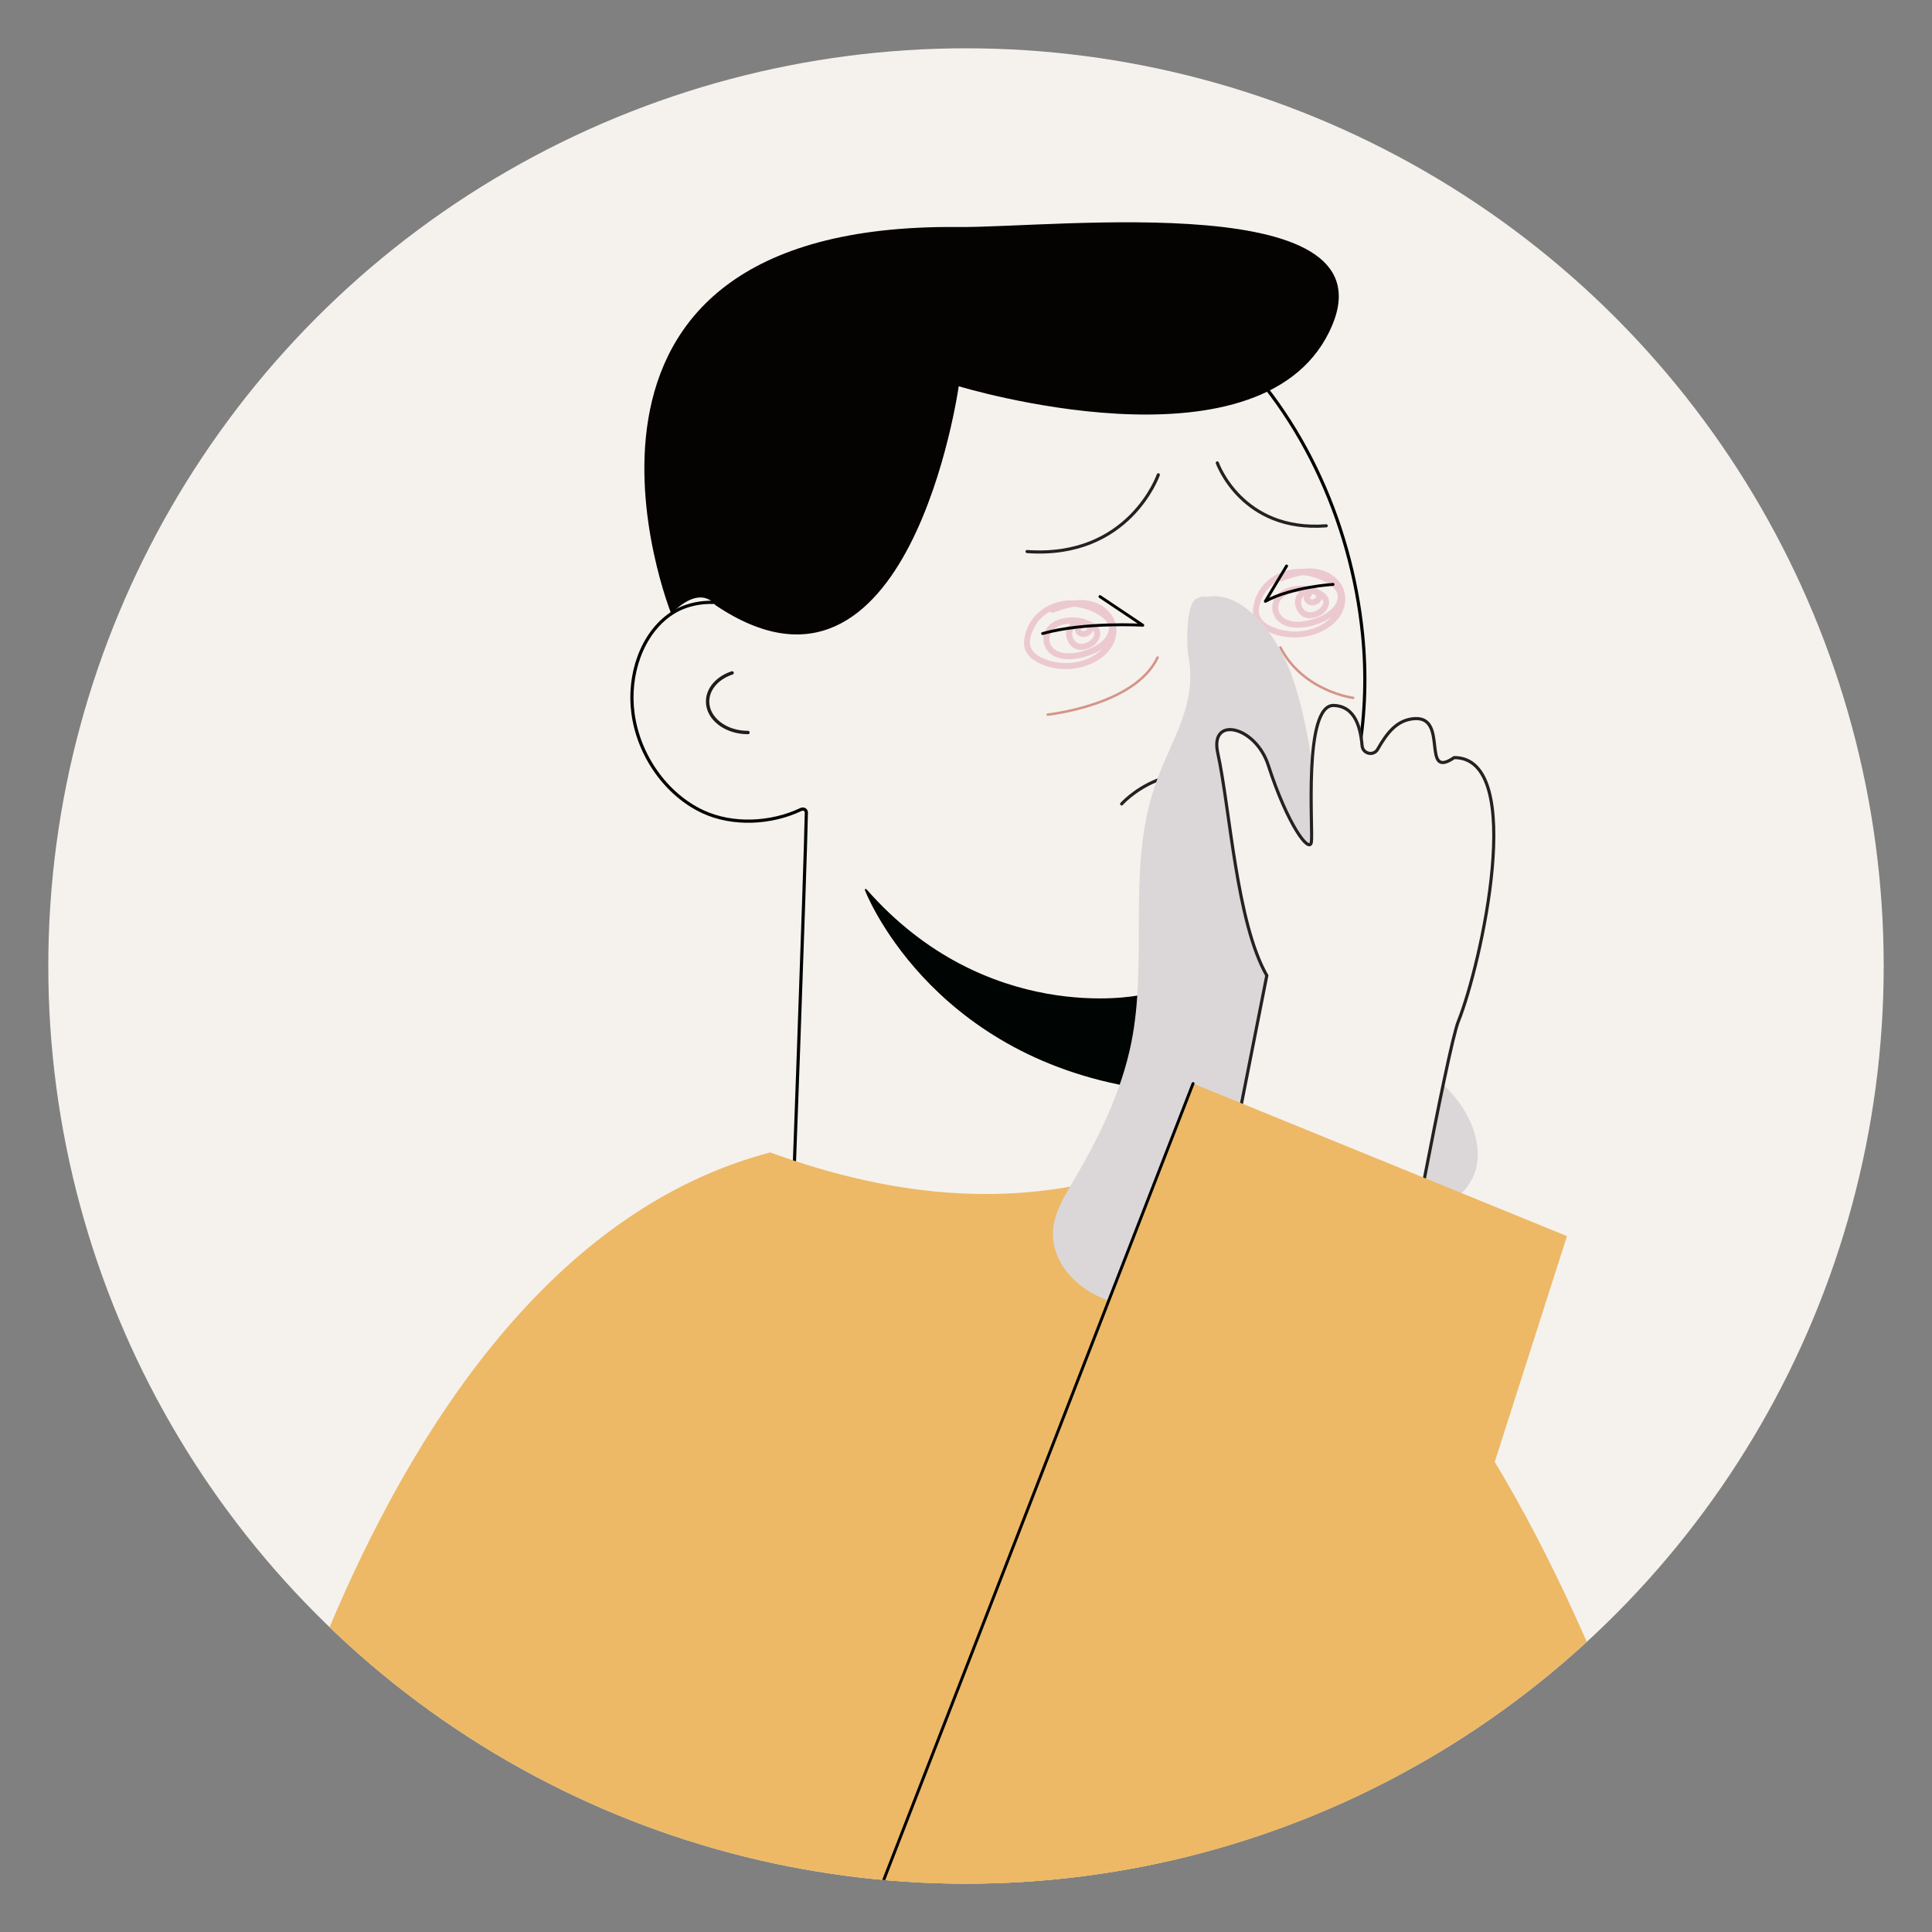 <?xml version="1.0" encoding="utf-8"?>
<!-- Generator: Adobe Illustrator 24.1.2, SVG Export Plug-In . SVG Version: 6.00 Build 0)  -->
<svg version="1.1" id="Layer_1" xmlns="http://www.w3.org/2000/svg" xmlns:xlink="http://www.w3.org/1999/xlink" x="0px" y="0px"
	 viewBox="0 0 720 720" style="enable-background:new 0 0 720 720;" xml:space="preserve">
<rect x="0" y="0" width="720" height="720" fill="#808080" stroke="none"/>
<style type="text/css">
	.st0{fill:#F5F2EE;}
	.st1{clip-path:url(#SVGID_2_);}
	.st2{opacity:0.4;}
	.st3{fill:#DE8BA5;}
	.st4{fill:none;stroke:#D5958A;stroke-width:0.933;stroke-linecap:round;stroke-linejoin:round;stroke-miterlimit:10;}
	.st5{fill:none;stroke:#232222;stroke-width:1.17;stroke-linecap:round;stroke-miterlimit:10;}
	.st6{fill:none;stroke:#000402;stroke-width:1.191;stroke-linecap:round;stroke-linejoin:round;stroke-miterlimit:10;}
	.st7{fill:none;stroke:#1E1C1C;stroke-width:1.258;stroke-linecap:round;stroke-miterlimit:10;}
	.st8{fill:#000402;stroke:#000402;stroke-width:0.696;stroke-linecap:round;stroke-linejoin:round;stroke-miterlimit:10;}
	.st9{fill:#040302;}
	.st10{fill:none;stroke:#000000;stroke-width:1.085;stroke-linecap:round;stroke-linejoin:round;stroke-miterlimit:10;}
	.st11{fill:#EDB966;}
	.st12{fill:#1E1C1C;}
	.st13{fill:#DBD7D8;}
</style>
<g>
	<g>
		<circle class="st0" cx="360" cy="360" r="342"/>
		<g>
			<defs>
				<circle id="SVGID_1_" cx="360" cy="360" r="342"/>
			</defs>
			<clipPath id="SVGID_2_">
				<use xlink:href="#SVGID_1_"  style="overflow:visible;"/>
			</clipPath>
			<g class="st1">
				<g>
					<g class="st2">
						<g>
							<path class="st3" d="M401.87,232.31c-1.28,0.76-1.71,2.26-0.93,3.56c0.86,1.45,2.72,1.84,4.22,1.26
								c1.44-0.55,2.62-2.07,2.2-3.66c-0.42-1.58-2.1-2.44-3.6-2.66c-4.17-0.63-7.47,3.18-6.17,7.2c0.55,1.7,1.63,3.25,3.36,3.87
								c1.7,0.61,3.57,0.29,5.18-0.45c3.45-1.59,5.61-5.88,2.12-8.63c-2.83-2.23-6.83-3.03-10.37-2.65
								c-3.31,0.36-6.88,1.78-8.38,4.97c-1.34,2.83-0.66,6.25,1.72,8.3c3.05,2.63,7.54,2.63,11.27,1.83
								c3.9-0.84,8.24-2.65,10.91-5.73c2.69-3.1,2.98-7.41-0.13-10.33c-3.14-2.95-7.81-4.75-12.04-5.29
								c-8.51-1.08-17.14,4.06-19.18,12.6c-0.49,2.04-0.7,4.24,0.25,6.18c0.8,1.63,2.25,2.88,3.78,3.81
								c3.66,2.24,8.25,3.05,12.49,2.82c7.5-0.41,16.47-4.87,17.44-13.17c0.48-4.15-1.65-7.95-5.07-10.21
								c-3.67-2.42-8.14-2.78-12.36-1.9c-2.3,0.48-4.5,1.29-6.69,2.11c-1.36,0.51-0.77,2.72,0.61,2.2
								c5.95-2.23,13.19-4.35,18.51,0.5c2.29,2.08,3.3,5.16,2.54,8.18c-0.67,2.65-2.5,4.89-4.67,6.49
								c-5.07,3.73-12.11,4.43-18.04,2.6c-2.51-0.78-5.74-2.24-6.69-4.92c-1.01-2.87,0.75-6.85,2.41-9.15
								c3.8-5.27,10.87-7,16.95-5.37c2.93,0.78,6.29,2.2,8.43,4.43c2.56,2.66,1,6.07-1.49,8.11c-2.31,1.89-5.29,3.09-8.17,3.76
								c-2.82,0.66-6.19,0.87-8.77-0.67c-1.94-1.16-2.92-3.43-2.2-5.61c0.81-2.42,3.29-3.63,5.64-4.09
								c2.88-0.57,6.15-0.17,8.73,1.26c0.64,0.36,1.37,0.77,1.81,1.37c0.59,0.78,0.3,1.65-0.19,2.39c-0.85,1.27-2.42,2.13-3.92,2.3
								c-3.72,0.43-5.42-5.28-1.76-6.66c0.7-0.26,3.6-0.42,3.55,0.93c-0.02,0.68-1.13,1.06-1.69,0.93
								c-0.37-0.09-0.95-0.53-0.46-0.81C404.28,233.53,403.14,231.56,401.87,232.31L401.87,232.31z"/>
						</g>
					</g>
				</g>
				<g>
					<g class="st2">
						<g>
							<path class="st3" d="M487.18,220.55c-1.28,0.76-1.71,2.26-0.93,3.56c0.86,1.45,2.72,1.84,4.22,1.26
								c1.44-0.55,2.62-2.07,2.2-3.66c-0.42-1.58-2.1-2.44-3.61-2.67c-4.17-0.63-7.47,3.18-6.17,7.2c0.55,1.7,1.63,3.25,3.36,3.87
								c1.7,0.61,3.57,0.29,5.18-0.45c3.45-1.59,5.61-5.88,2.12-8.63c-2.83-2.23-6.83-3.03-10.37-2.65
								c-3.31,0.36-6.88,1.78-8.38,4.97c-1.34,2.83-0.66,6.25,1.72,8.3c3.05,2.63,7.54,2.63,11.27,1.83
								c3.9-0.84,8.24-2.65,10.91-5.73c2.69-3.1,2.98-7.41-0.13-10.33c-3.14-2.95-7.81-4.75-12.04-5.29
								c-8.51-1.08-17.14,4.06-19.18,12.6c-0.49,2.04-0.7,4.24,0.25,6.18c0.8,1.63,2.25,2.88,3.78,3.81
								c3.66,2.24,8.25,3.05,12.49,2.82c7.5-0.41,16.48-4.87,17.44-13.17c0.48-4.15-1.65-7.95-5.07-10.21
								c-3.67-2.42-8.14-2.78-12.36-1.9c-2.3,0.48-4.5,1.29-6.69,2.11c-1.36,0.51-0.77,2.72,0.61,2.2
								c5.95-2.23,13.19-4.35,18.51,0.5c2.29,2.08,3.3,5.16,2.54,8.18c-0.67,2.65-2.5,4.89-4.67,6.49
								c-5.07,3.73-12.11,4.43-18.04,2.6c-2.51-0.77-5.74-2.24-6.69-4.92c-1.01-2.87,0.75-6.85,2.41-9.15
								c3.8-5.27,10.87-6.99,16.95-5.37c2.93,0.78,6.29,2.2,8.43,4.43c2.56,2.67,1,6.07-1.49,8.11c-2.31,1.89-5.29,3.09-8.17,3.76
								c-2.82,0.66-6.19,0.87-8.77-0.67c-1.94-1.15-2.92-3.43-2.2-5.61c0.81-2.42,3.29-3.63,5.64-4.09
								c2.88-0.57,6.15-0.17,8.73,1.26c0.64,0.36,1.37,0.77,1.81,1.37c0.59,0.78,0.3,1.65-0.19,2.39c-0.85,1.27-2.42,2.13-3.92,2.3
								c-3.72,0.43-5.42-5.28-1.76-6.66c0.7-0.26,3.6-0.42,3.55,0.93c-0.02,0.68-1.13,1.06-1.69,0.93
								c-0.37-0.09-0.95-0.53-0.46-0.81C489.6,221.78,488.45,219.8,487.18,220.55L487.18,220.55z"/>
						</g>
					</g>
				</g>
				<g>
					<path class="st4" d="M390.45,266.32c0,0,32.58-3.45,40.93-21.27"/>
					<path class="st4" d="M504.28,260.07c0,0-18.58-2.37-27.1-18.75"/>
				</g>
				<path class="st5" d="M418.01,299.6c0,0,18.09-20.6,46.41-6.63"/>
				<path class="st6" d="M250.15,228.72c7.05-4.76,17.03-5.49,25.33-2.33c-6.6-45.11,2.31-90.65,37.28-118.18
					c7.39-5.82,15.28-10.18,23.47-13.22c38.72-14.38,84.13,0.65,116.03,28.7c31.93,28.08,51.25,70.03,55.54,112.85
					c5.75,57.46-18.01,119-75.94,134.42c-2.95,0.79-5.93,1.37-8.91,1.85l2.05,94.04c1.15,39.76-33.31,71.25-72.82,66.53
					c-34.2-4.09-59.3-34.1-57.27-68.48c0,0,5.27-142.62,5.59-162.06c0.02-1.04-1.04-1.62-1.98-1.18
					c-11.23,5.36-25.57,5.97-36.57,0.84c-13.66-6.37-23.95-20.87-26.06-36.69C233.98,251.61,239.1,236.18,250.15,228.72z"/>
				<path class="st7" d="M278.75,272.99c-8.29,0.02-15.03-5.14-15.05-11.53c-0.01-4.8,3.76-8.92,9.14-10.69"/>
				<path class="st8" d="M424.07,405.13l-0.1-33.79c0,0-56.49,11.4-101.32-39.71C322.66,331.64,345.94,392.61,424.07,405.13z"/>
				<path class="st9" d="M357.12,84.6c35.91,0.35,164.89-15.04,138.2,39.17c-26.69,54.21-138.03,20.17-138.03,20.17
					s-18.32,130.3-90.65,81.6c0,0-5.14-8.24-16.49,3.18C250.15,228.72,191.72,82.97,357.12,84.6z"/>
				<g>
					<path class="st10" d="M388.56,236.1c15.67-4.4,37.32-3.09,37.32-3.09l-15.95-10.67"/>
					<path class="st10" d="M496.78,217.79c0,0-15.38,0.9-25.22,6.3l7.91-13.16"/>
				</g>
				<g>
					<path class="st11" d="M640.92,761.19c0,0-65.98-300.63-213.57-326.45c-47.23,16.56-93.5,11.73-140.33-5.27
						C124.6,472.32,79.08,754.44,79.08,754.44L640.92,761.19z"/>
					<line class="st5" x1="287.49" y1="833.66" x2="288.41" y2="806.89"/>
				</g>
				<g>
					<path class="st12" d="M456.19,260.36c0.78-0.95,1.62-1.86,2.42-2.78l2.5-2.71c0.82-0.91,1.7-1.77,2.55-2.65l2.57-2.63
						l0.21,1.02c-1.36-0.59-2.47-1.47-3.48-2.41c-1.01-0.94-1.93-1.96-2.79-3.01c-1.72-2.11-3.28-4.33-4.7-6.63
						c-1.42-2.3-2.77-4.64-4.04-7.01c-1.24-2.39-2.46-4.8-3.55-7.26c1.31,2.35,2.63,4.69,4.04,6.98c1.38,2.31,2.8,4.58,4.31,6.8
						c1.52,2.2,3.06,4.39,4.79,6.42c0.86,1.01,1.77,1.98,2.74,2.85c0.97,0.87,2.02,1.66,3.15,2.12l0.87,0.36l-0.66,0.66l-2.6,2.61
						c-0.87,0.86-1.72,1.75-2.62,2.59l-2.67,2.54c-0.92,0.82-1.81,1.66-2.75,2.46c-0.09,0.08-0.22,0.06-0.3-0.02
						C456.12,260.55,456.12,260.44,456.19,260.36z"/>
				</g>
				<path class="st5" d="M431.67,176.94c0,0-10.83,31.31-48.91,28.61"/>
				<path class="st5" d="M453.65,172.51c0,0,9.11,25.86,40.6,23.44"/>
				<g>
					<path class="st13" d="M444.57,224.35c16.91-9.36,31.93,13.79,36.56,26.59c16.14,44.72,4.74,100.84,37.3,135.48
						c7.57,8.06,17.06,14.23,24.05,22.79c6.99,8.57,11.13,20.98,5.85,30.69c-8.39,15.43-30.79,12.28-48.05,15.5
						c-14.34,2.68-26.85,11.02-39.49,18.29c-12.64,7.28-26.71,13.82-41.21,12.33c-14.51-1.49-28.75-14.01-27.04-28.5
						c0.72-6.11,4.04-11.56,7.16-16.87c9.61-16.32,18.19-33.56,21.91-52.13c6.06-30.28-1.11-62.45,7.64-92.07
						c5.87-19.86,17.28-31.79,13.6-52.17C442.09,240.02,442.24,228.01,444.57,224.35c2.33-3.66,10.05-1.95,8.58,2.13"/>
				</g>
				<path class="st0" d="M541.93,282.33c-12.44,8.53-2.05-15.32-14.73-14.52c-6.13,0.39-9.83,4.63-13.36,10.68
					c-1.68,2.88-5.97,1.91-6.31-1.41c-0.84-8.26-3.76-13.91-10.42-14.18c-11.58-0.47-7.7,46.46-8.42,50.95
					c-0.7,4.37-8.82-6.31-16.06-28.7c-4.73-14.62-21.87-18.53-18.83-4.62c4.68,21.41,6.93,63.11,18.29,83.04l-18.7,94.56L521,491.26
					c0,0,18.46-100.63,22.46-110.57C551.96,359.53,564.37,258.62,541.93,282.33z"/>
				<path class="st5" d="M541.93,282.33c-12.44,8.53-2.05-15.32-14.73-14.52c-6.36,0.4-10.12,4.96-13.77,11.39
					c-1.52,2.68-5.56,1.76-5.82-1.31c-0.73-8.7-3.62-14.71-10.49-14.99c-11.58-0.47-7.7,46.46-8.42,50.95
					c-0.7,4.37-8.82-6.31-16.06-28.7c-4.73-14.62-21.87-18.53-18.83-4.62c4.68,21.41,6.93,63.11,18.29,83.04l-18.7,94.56L521,491.26
					c0,0,18.46-100.63,22.46-110.57C551.96,359.53,569.19,282.33,541.93,282.33z"/>
				<g>
					<polygon class="st11" points="444.62,403.81 583.97,460.66 487.83,761.19 309.03,752.89 					"/>
					<line class="st10" x1="444.62" y1="403.81" x2="309.03" y2="752.89"/>
				</g>
			</g>
		</g>
	</g>
</g>
</svg>
